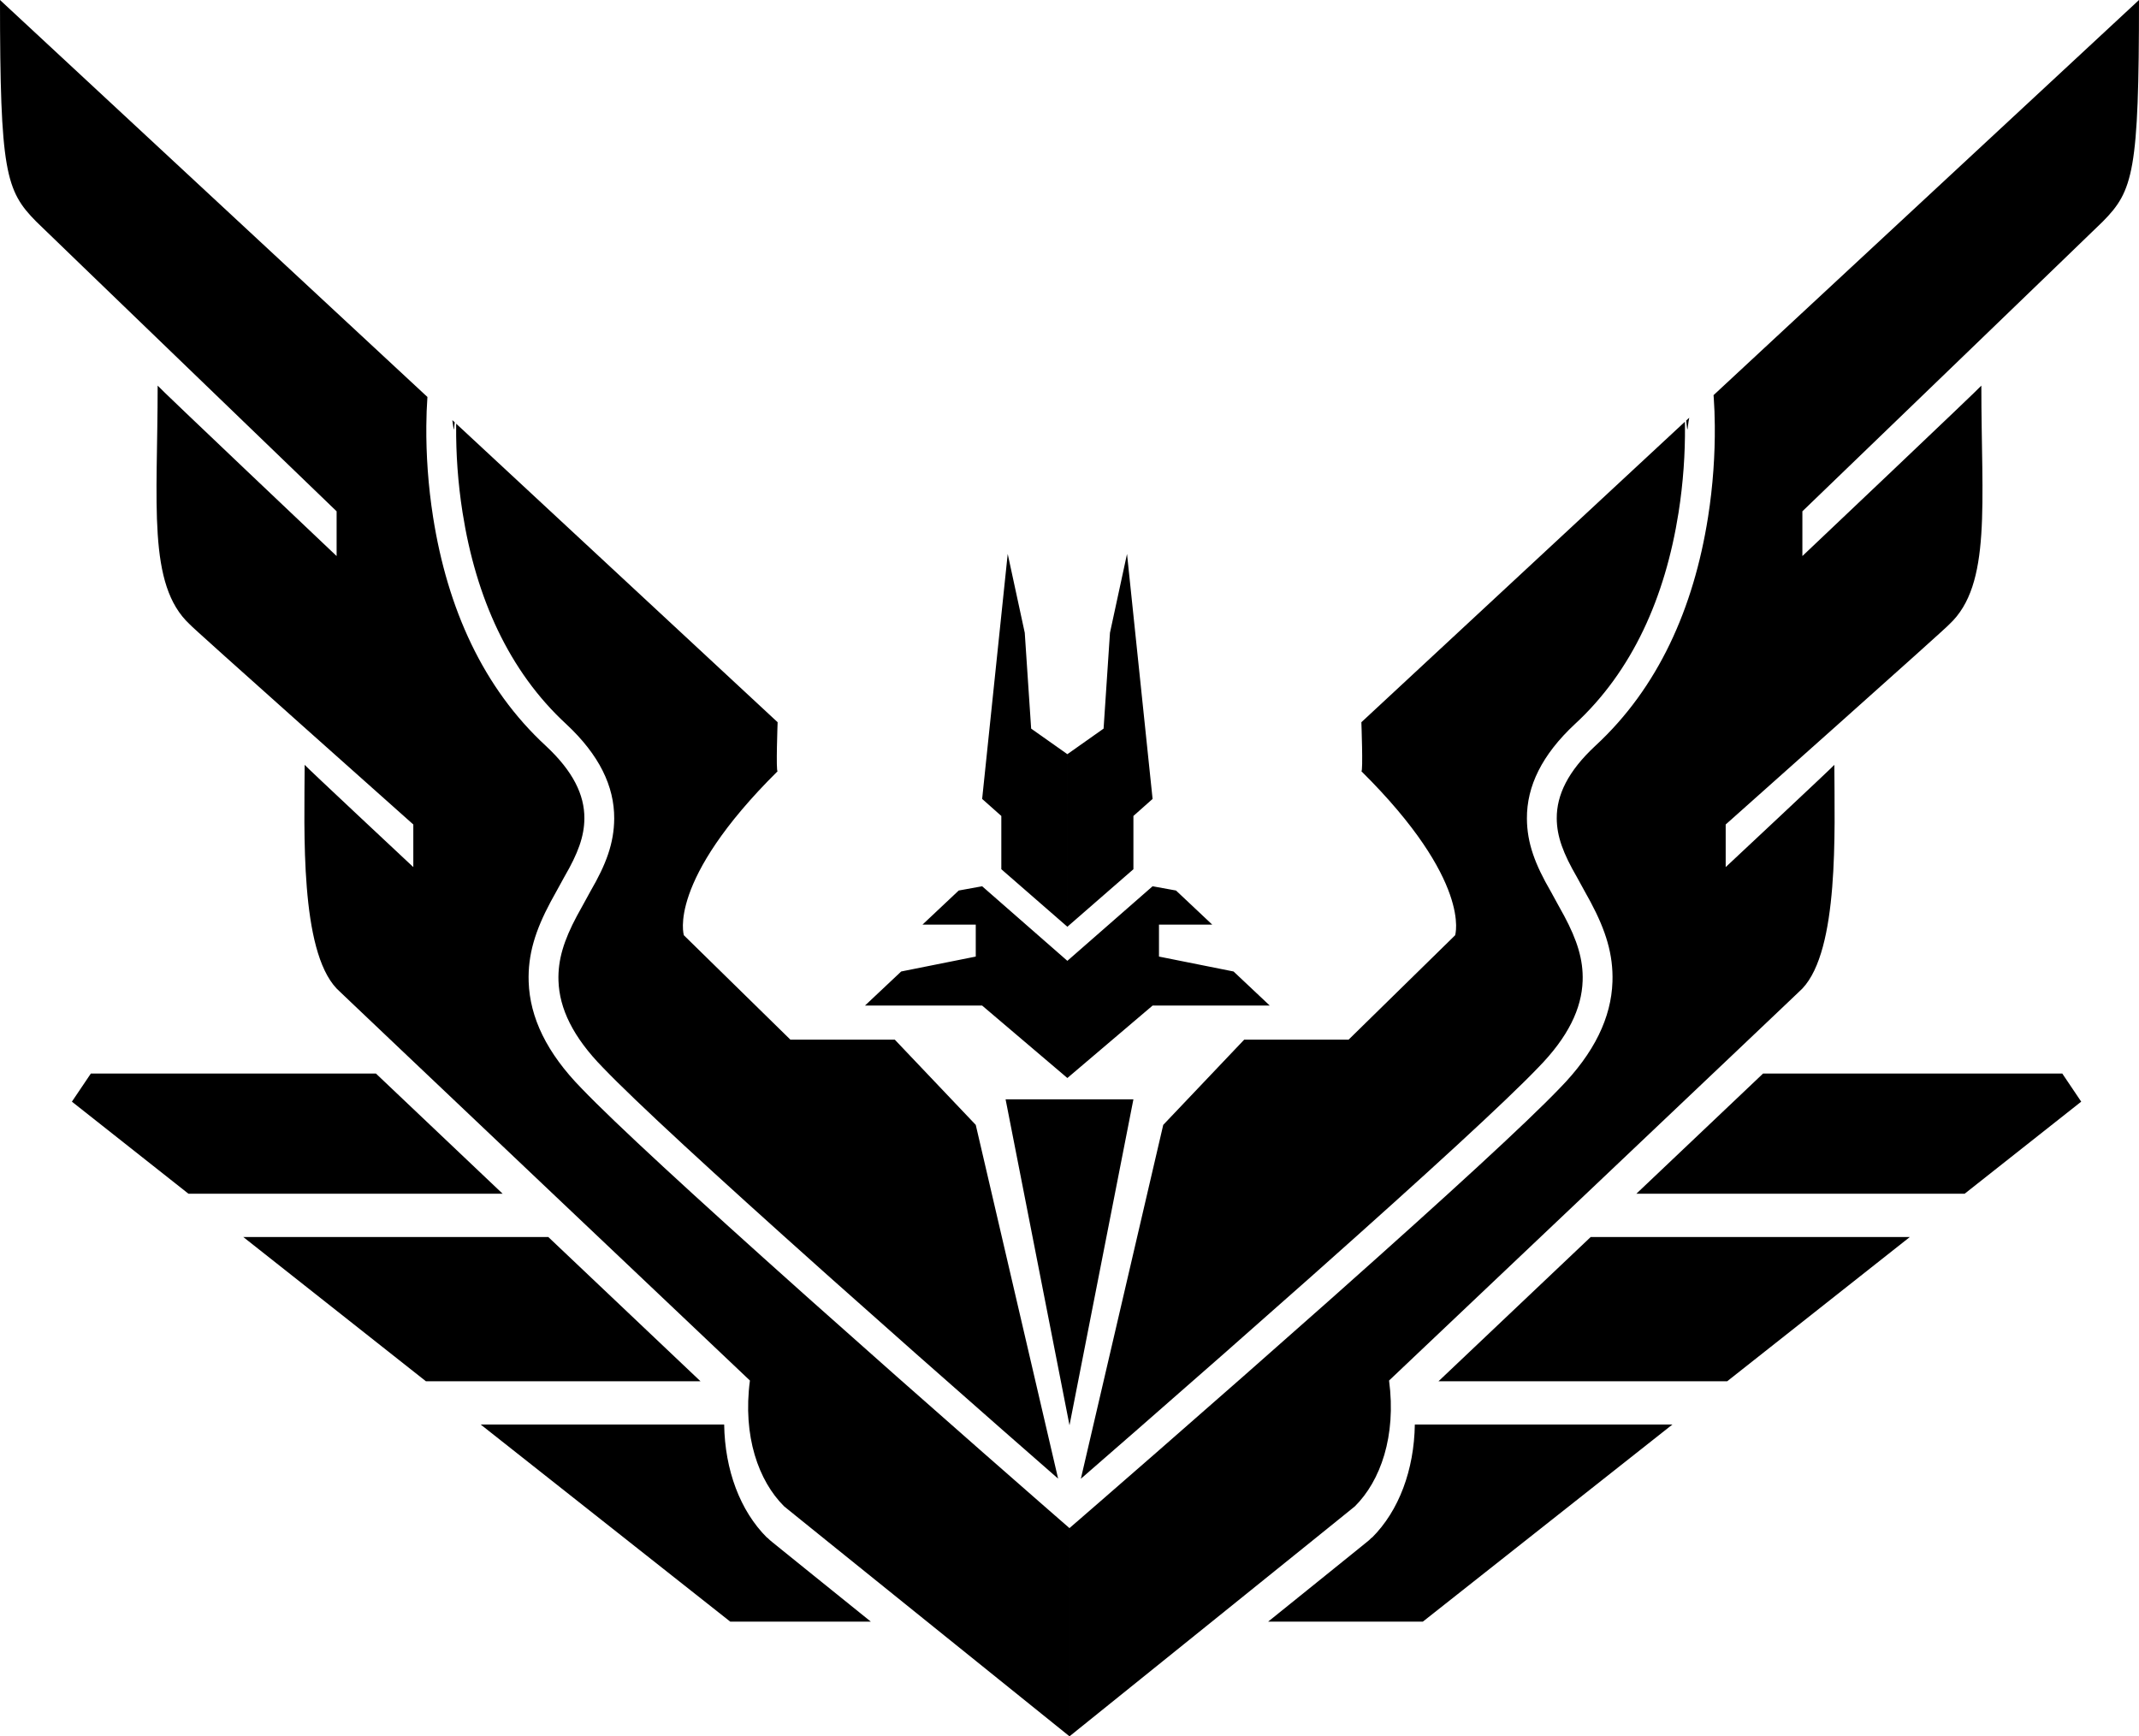 <?xml version="1.0" encoding="utf-8"?>
<!-- Generator: Adobe Illustrator 16.0.0, SVG Export Plug-In . SVG Version: 6.00 Build 0)  -->
<!DOCTYPE svg PUBLIC "-//W3C//DTD SVG 1.1//EN" "http://www.w3.org/Graphics/SVG/1.1/DTD/svg11.dtd">
<svg version="1.1" id="Layer_1" xmlns="http://www.w3.org/2000/svg" xmlns:xlink="http://www.w3.org/1999/xlink" x="0px" y="0px"
	 width="889.82px" height="722.313px" viewBox="0 0 889.82 722.313" enable-background="new 0 0 889.82 722.313"
	 xml:space="preserve">
<g id="Layer_3_copy">
	<g>
		<path fill="#000000" d="M324.955,644.512c-1.63-1.318-2.912-2.355-3.784-3.064c-0.512-0.416-1.258-1.021-2.021-1.82l-0.057,0.057
			c-11.235-11.186-17.546-28.184-17.841-47.084H199.959l103.82,82h58.485c-8.776-7.07-17.016-13.711-23.852-19.225
			C332.843,650.883,328.203,647.137,324.955,644.512z"/>
		<path fill="#000000" d="M570.669,639.625c-0.764,0.799-1.51,1.406-2.021,1.822c-0.873,0.709-2.152,1.746-3.783,3.063
			c-3.248,2.625-7.891,6.371-13.459,10.863c-6.836,5.514-15.074,12.152-23.854,19.225h64.357l103.818-82h-107.16
			c-0.295,18.898-6.605,35.898-17.844,47.084L570.669,639.625z"/>
		<path fill="#000000" d="M101.2,514.6l75.97,60H291.4c-17.063-16.166-45.852-43.453-63.307-60H101.2z"/>
		<path fill="#000000" d="M718.519,574.6l75.971-60H661.726c-17.455,16.547-46.246,43.836-63.307,60H718.519z"/>
		<path fill="#000000" d="M156.393,446.6H37.79l-7.88,11.689l48.5,38.311h130.697c-18.07-17.133-35.545-33.707-49.167-46.633
			C158.722,448.811,157.546,447.696,156.393,446.6z"/>
		<path fill="#000000" d="M680.712,496.6h136.568l48.5-38.311L857.91,446.6H733.425c-1.152,1.096-2.33,2.211-3.547,3.367
			C716.257,462.893,698.783,479.465,680.712,496.6z"/>
	</g>
</g>
<path fill="#000000" d="M177.814,165.148C91.957,85.406,0,0,0,0c0,71.45,2.394,79.353,15.066,92.172
	c-0.122-0.047,124.965,120.533,124.965,120.533v18.612c0,0-74.433-70.496-74.447-70.902c0.014,49.033-4.381,82.801,13.294,99.263
	c-0.025,0.477,93.059,83.31,93.059,83.31v17.726c0,0-45.291-42.347-45.2-42.541c-0.091,27.82-1.986,76.902,13.294,93.059
	c-0.293-0.133,171.557,162.733,171.937,163.073c-3.081,23.197,3.626,41.785,14.182,52.291
	c-0.278-0.115,118.761,95.717,118.761,95.717v-86.625l-0.011,0.012c0,0-4.362-3.799-4.654-4.053c-0.486-0.424-1.062-0.926-1.72-1.5
	c-1.883-1.641-4.065-3.547-6.523-5.693c-7.023-6.139-14.851-12.99-23.28-20.391c-24.083-21.139-48.167-42.414-70.646-62.467
	c-1.299-1.158-2.589-2.311-3.872-3.455c-46.041-41.117-78.583-71.082-92.246-85.34c-14.564-14.838-21.535-29.555-22.032-44.348
	c-0.382-11.388,2.784-21.373,9.077-33.188c0.972-1.825,4.875-8.776,5.813-10.578c5.589-9.621,8.242-16.688,8.285-24.237
	c0.055-9.777-4.705-19.61-15.988-30.125c-26.205-24.158-40.979-57.304-46.943-95.166c-2.079-13.198-2.917-26.066-2.82-38.007
	c0.035-4.249,0.189-8.104,0.421-11.395C177.784,165.55,177.799,165.347,177.814,165.148L177.814,165.148z M188.168,174.764
	c0.336,0.312,0.672,0.624,1.007,0.936C188.635,180.895,188.766,178.245,188.168,174.764L188.168,174.764z M189.767,176.249
	c70.528,65.504,133.723,124.198,133.723,124.198s-0.765,20.756,0,20.384c-46.261,45.839-38.996,68.244-38.996,68.244l44.313,43.428
	h43.428l33.679,35.451l34.26,147.162c-0.003-0.002-0.006-0.004-0.009-0.008c-7.017-6.131-14.837-12.979-23.258-20.369
	c-24.061-21.119-48.12-42.375-70.573-62.402c-1.297-1.156-2.585-2.307-3.866-3.451c-45.761-40.867-78.206-70.74-91.604-84.723
	c-12.543-12.779-18.151-24.619-18.537-36.125c-0.295-8.797,2.264-16.871,7.627-26.938c0.871-1.636,4.826-8.681,5.739-10.448
	c6.437-11.064,9.758-19.913,9.816-30.13c0.077-13.457-6.244-26.513-19.961-39.295c-23.902-22.035-37.556-52.667-43.121-87.997
	c-1.967-12.485-2.762-24.682-2.669-35.975C189.759,176.917,189.763,176.582,189.767,176.249L189.767,176.249z M712.832,164.381
	C798.451,84.859,889.82,0,889.82,0c0,71.45-2.395,79.353-15.066,92.172c0.121-0.047-124.965,120.533-124.965,120.533v18.612
	c0,0,74.434-70.496,74.447-70.902c-0.016,49.033,4.381,82.801-13.295,99.263c0.025,0.477-93.059,83.31-93.059,83.31v17.726
	c0,0,45.289-42.347,45.199-42.541c0.09,27.82,1.986,76.902-13.295,93.059c0.295-0.133-171.557,162.733-171.938,163.073
	c3.082,23.197-3.627,41.785-14.18,52.291c0.277-0.115-118.761,95.717-118.761,95.717v-86.625l4.06-3.516
	c1.084-0.938,1.66-1.438,2.32-2.012c1.891-1.641,4.082-3.543,6.551-5.689c7.055-6.129,14.912-12.975,23.377-20.363
	c24.184-21.115,48.363-42.371,70.938-62.41c1.34-1.189,2.672-2.371,3.994-3.549c46.264-41.121,78.934-71.086,92.65-85.402
	c14.512-14.783,21.484-29.5,21.98-44.293c0.381-11.388-2.783-21.373-9.078-33.189c-0.973-1.824-4.873-8.776-5.666-10.309
	c-5.736-9.89-8.389-16.957-8.432-24.506c-0.057-9.777,4.705-19.61,16.012-30.147c26.182-24.135,40.955-57.281,46.92-95.144
	c2.08-13.198,2.918-26.066,2.82-38.007c-0.035-4.249-0.189-8.104-0.422-11.395C712.902,165.275,712.867,164.814,712.832,164.381
	L712.832,164.381z M702.726,173.765c-0.424,0.395-0.85,0.789-1.273,1.184C702.14,181.688,701.875,177.837,702.726,173.765
	L702.726,173.765z M700.925,175.438c-70.879,65.83-134.596,125.009-134.596,125.009s0.764,20.756,0,20.384
	c46.26,45.839,38.996,68.244,38.996,68.244l-44.314,43.428h-43.428l-33.678,35.451l-34.273,147.215
	c0.023-0.021,0.047-0.041,0.07-0.061c7.045-6.123,14.896-12.963,23.354-20.348c24.158-21.094,48.316-42.33,70.861-62.342
	c1.338-1.188,2.668-2.369,3.988-3.543c45.973-40.863,78.543-70.736,91.986-84.768c12.492-12.727,18.1-24.564,18.486-36.072
	c0.295-8.797-2.266-16.869-7.629-26.938c-0.869-1.635-4.824-8.68-5.59-10.18c-6.584-11.333-9.906-20.181-9.965-30.398
	c-0.076-13.457,6.244-26.513,19.986-39.317c23.877-22.013,37.531-52.645,43.098-87.974c1.967-12.485,2.762-24.682,2.67-35.975
	C700.945,176.639,700.935,176.033,700.925,175.438L700.925,175.438z M428.957,303.105l15.067,10.635v71.79l-27.476-23.931v-22.157
	l-7.977-7.09l10.635-101.921l7.09,32.792L428.957,303.105L428.957,303.105z M459.089,303.105l-15.066,10.635v71.79l27.474-23.931
	v-22.157l7.977-7.09l-10.635-101.921l-7.092,32.792L459.089,303.105L459.089,303.105z M444.023,399.709v48.746l-35.451-30.135
	h-48.745l15.067-14.181l31.02-6.204v-13.294h-22.157l15.067-14.181l9.749-1.771L444.023,399.709L444.023,399.709z M444.023,399.709
	v48.746l35.451-30.135h48.744l-15.064-14.181l-31.021-6.204v-13.294h22.156l-15.066-14.181l-9.748-1.771L444.023,399.709
	L444.023,399.709z M444.91,457.317v135.6l-26.588-135.6H444.91L444.91,457.317z M444.91,457.317v135.6l26.587-135.6H444.91
	L444.91,457.317z"/>
</svg>
